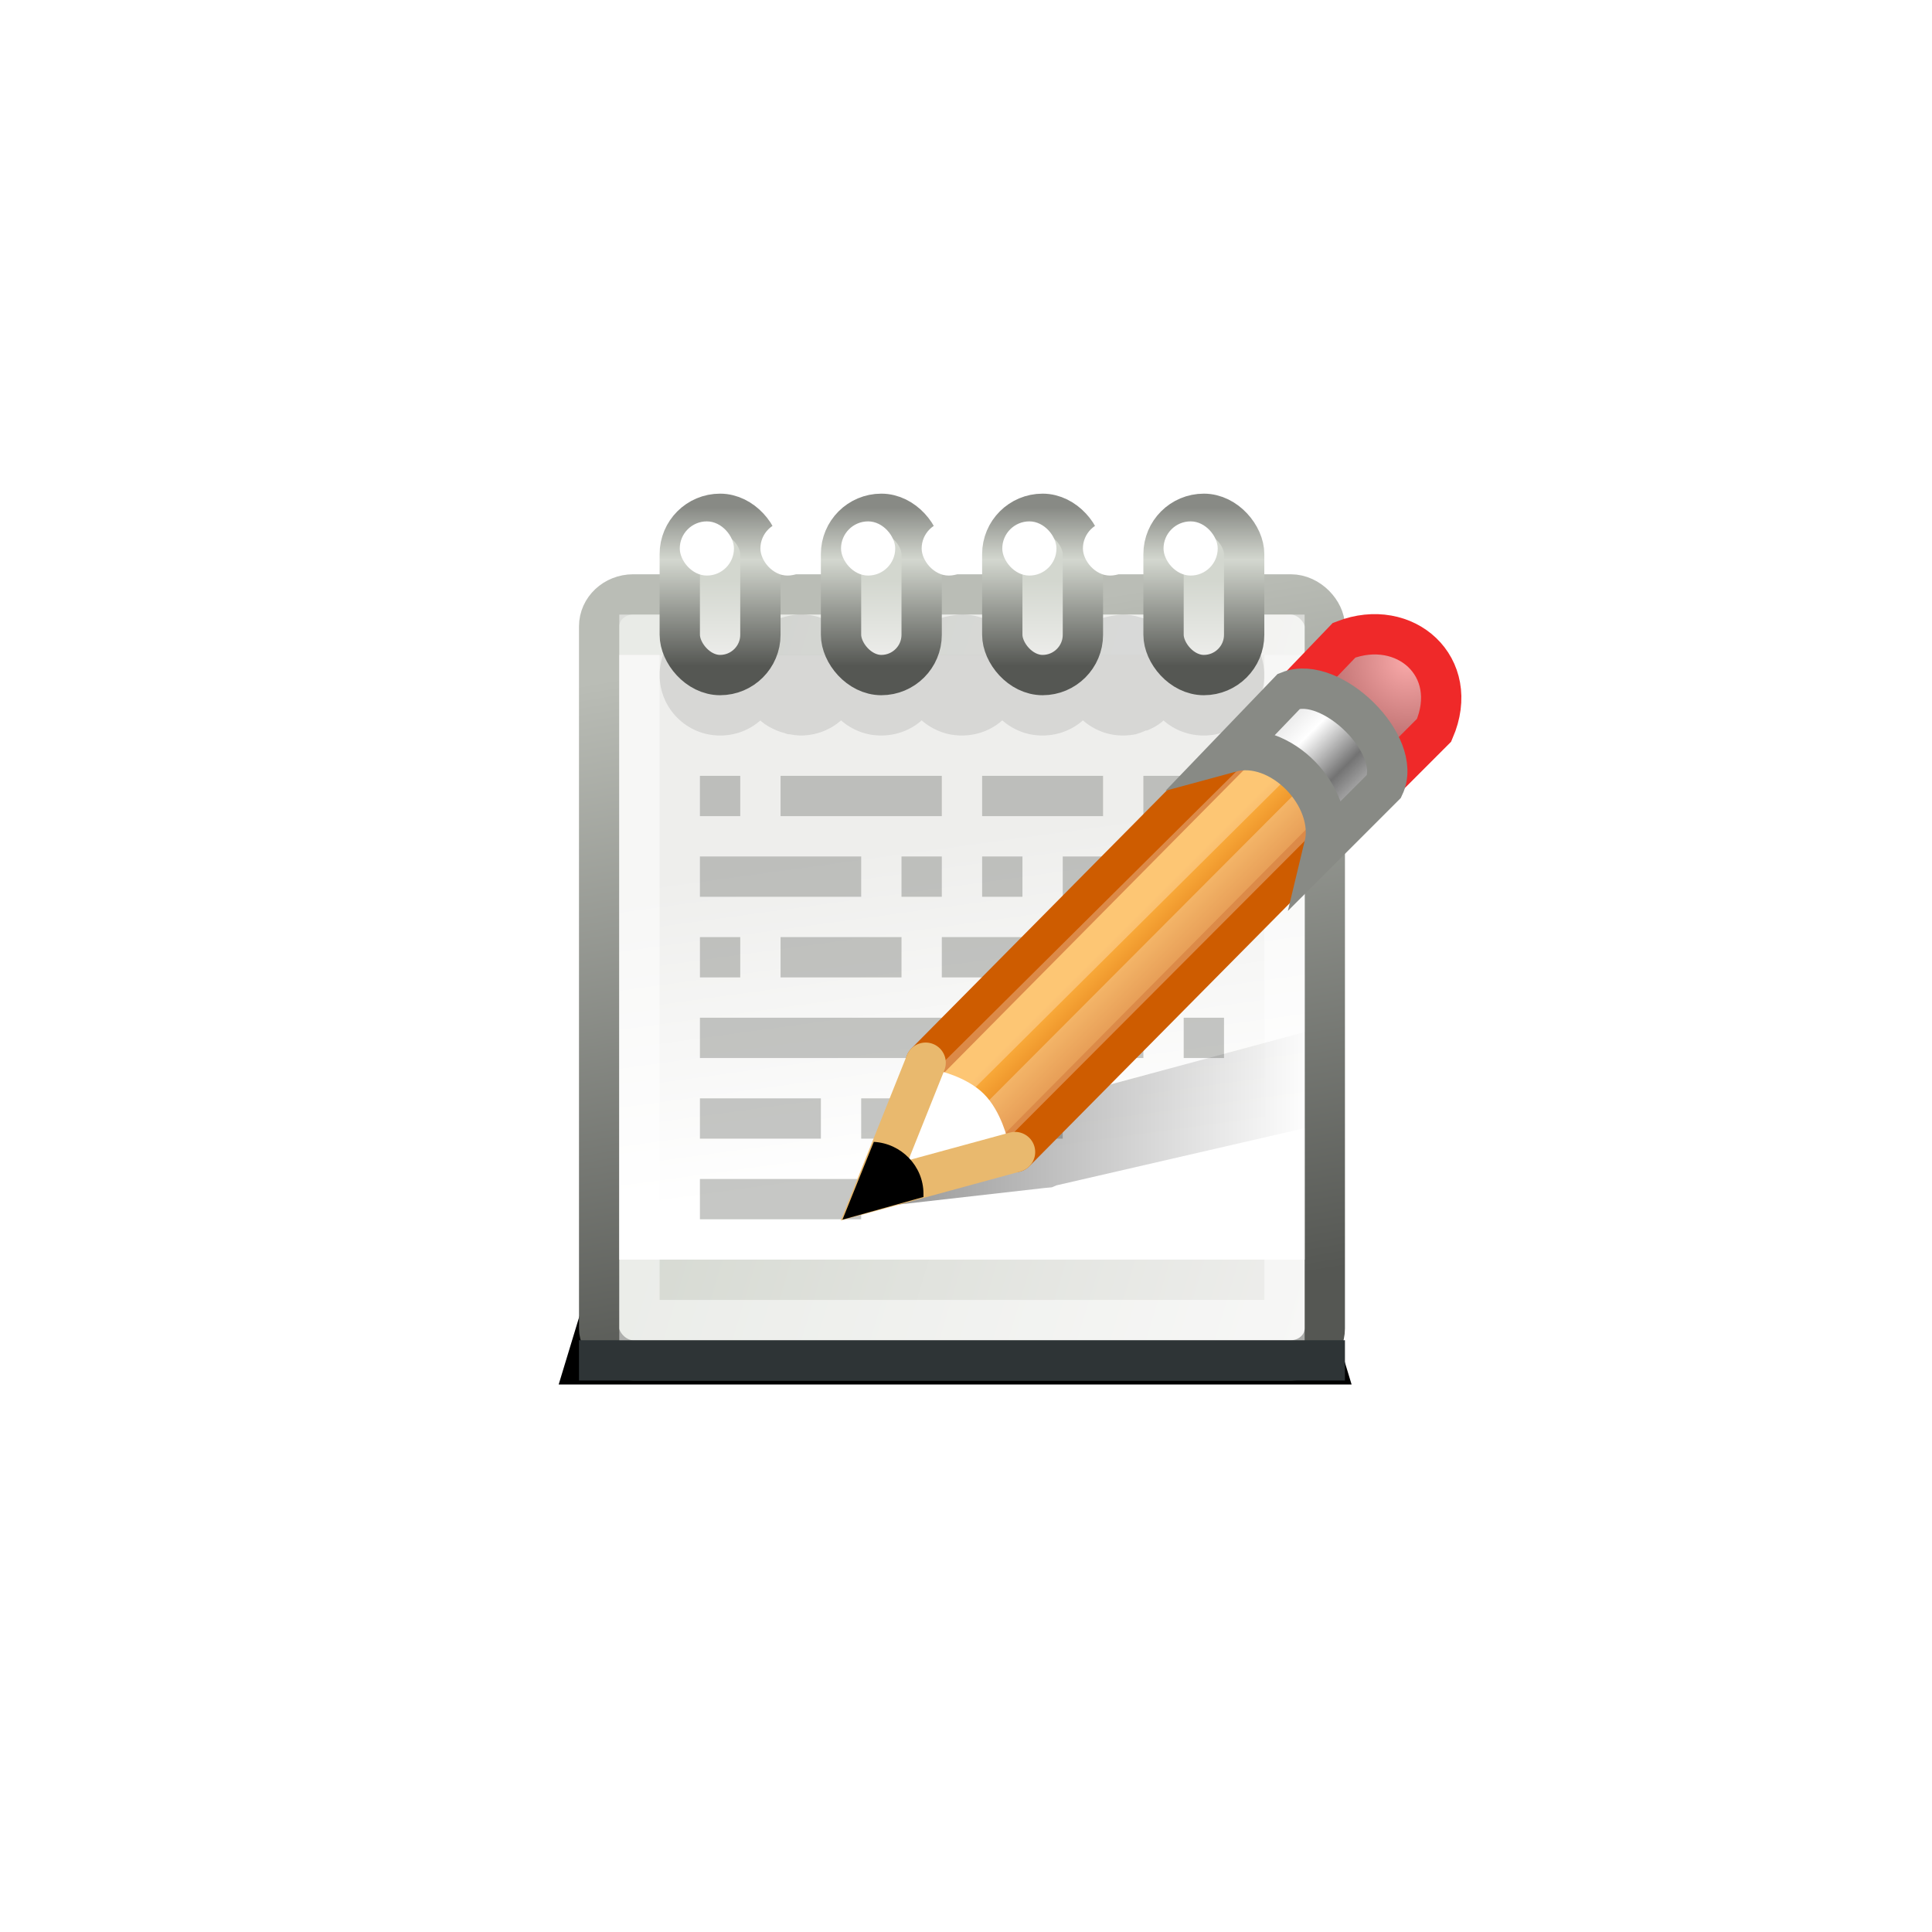 <?xml version="1.0" encoding="UTF-8" standalone="no"?>
<!-- Created with Inkscape (http://www.inkscape.org/) -->

<svg
   width="48"
   height="48"
   viewBox="0 0 12.7 12.7"
   version="1.1"
   id="svg4296"
   inkscape:version="1.1.1 (3bf5ae0d25, 2021-09-20)"
   sodipodi:docname="gramps-notes-24px.svg"
   xmlns:inkscape="http://www.inkscape.org/namespaces/inkscape"
   xmlns:sodipodi="http://sodipodi.sourceforge.net/DTD/sodipodi-0.dtd"
   xmlns:xlink="http://www.w3.org/1999/xlink"
   xmlns="http://www.w3.org/2000/svg"
   xmlns:svg="http://www.w3.org/2000/svg">
  <sodipodi:namedview
     id="namedview4298"
     pagecolor="#ededed"
     bordercolor="#666666"
     borderopacity="1.0"
     inkscape:pageshadow="2"
     inkscape:pageopacity="0"
     inkscape:pagecheckerboard="0"
     inkscape:document-units="px"
     showgrid="true"
     units="px"
     inkscape:showpageshadow="false"
     showguides="true"
     inkscape:guide-bbox="true"
     inkscape:zoom="11.4017"
     inkscape:cx="33.021392"
     inkscape:cy="23.899945"
     inkscape:window-width="1920"
     inkscape:window-height="1001"
     inkscape:window-x="-9"
     inkscape:window-y="-9"
     inkscape:window-maximized="1"
     inkscape:current-layer="layer1">
    <inkscape:grid
       type="xygrid"
       id="grid4462"
       spacingx="0.265"
       spacingy="0.265"
       empspacing="4"
       originx="0"
       originy="0" />
    <sodipodi:guide
       position="0.265,0.265"
       orientation="1,0"
       id="guide4464" />
    <sodipodi:guide
       position="0.265,12.435"
       orientation="0,-1"
       id="guide4466" />
    <sodipodi:guide
       position="12.435,0.265"
       orientation="0,-1"
       id="guide4468" />
    <sodipodi:guide
       position="12.435,12.435"
       orientation="1,0"
       id="guide4470" />
  </sodipodi:namedview>
  <defs
     id="defs4293">
    <filter
       inkscape:collect="always"
       id="filter9723"
       x="-0.067"
       width="1.134"
       y="-0.265"
       height="1.53">
      <feGaussianBlur
         inkscape:collect="always"
         stdDeviation="0.475"
         id="feGaussianBlur9725" />
    </filter>
    <linearGradient
       inkscape:collect="always"
       xlink:href="#linearGradient9312"
       id="linearGradient9318"
       x1="305"
       y1="181.625"
       x2="321.196"
       y2="186.188"
       gradientUnits="userSpaceOnUse"
       gradientTransform="matrix(1.125,0,0,1.056,-40.188,-9.417)" />
    <linearGradient
       inkscape:collect="always"
       id="linearGradient9312">
      <stop
         style="stop-color:#d3d7cf;stop-opacity:1;"
         offset="0"
         id="stop9314" />
      <stop
         style="stop-color:#eeeeec;stop-opacity:1"
         offset="1"
         id="stop9316" />
    </linearGradient>
    <linearGradient
       inkscape:collect="always"
       xlink:href="#linearGradient9728"
       id="linearGradient9734"
       x1="318.063"
       y1="169"
       x2="321"
       y2="185.242"
       gradientUnits="userSpaceOnUse"
       gradientTransform="matrix(1.125,0,0,1.056,-39.062,-9.417)" />
    <linearGradient
       inkscape:collect="always"
       id="linearGradient9728">
      <stop
         style="stop-color:#babdb6;stop-opacity:1"
         offset="0"
         id="stop9730" />
      <stop
         style="stop-color:#555753;stop-opacity:1"
         offset="1"
         id="stop9732" />
    </linearGradient>
    <linearGradient
       inkscape:collect="always"
       xlink:href="#linearGradient9302"
       id="linearGradient9308"
       x1="311.062"
       y1="182.125"
       x2="309.812"
       y2="174.094"
       gradientUnits="userSpaceOnUse"
       gradientTransform="matrix(1.133,0,0,1,-42.8,2)" />
    <linearGradient
       inkscape:collect="always"
       id="linearGradient9302">
      <stop
         style="stop-color:#ffffff;stop-opacity:1;"
         offset="0"
         id="stop9304" />
      <stop
         style="stop-color:#eeeeec;stop-opacity:1"
         offset="1"
         id="stop9306" />
    </linearGradient>
    <linearGradient
       inkscape:collect="always"
       xlink:href="#linearGradient9312"
       id="linearGradient3599"
       gradientUnits="userSpaceOnUse"
       x1="308.431"
       y1="169.161"
       x2="308.431"
       y2="171.163" />
    <linearGradient
       inkscape:collect="always"
       xlink:href="#linearGradient9606"
       id="linearGradient3601"
       gradientUnits="userSpaceOnUse"
       x1="309.562"
       y1="171.277"
       x2="309.562"
       y2="167.343" />
    <linearGradient
       id="linearGradient9606">
      <stop
         id="stop9608"
         offset="0"
         style="stop-color:#555753;stop-opacity:1;" />
      <stop
         style="stop-color:#d3d7cf;stop-opacity:1"
         offset="0.668"
         id="stop9610" />
      <stop
         id="stop9612"
         offset="1"
         style="stop-color:#888a85;stop-opacity:1" />
    </linearGradient>
    <linearGradient
       y2="18.538"
       x2="34.473"
       y1="18.538"
       x1="18.188"
       gradientTransform="matrix(0.667,0,0,0.277,4.366,17.845)"
       gradientUnits="userSpaceOnUse"
       id="linearGradient6424-5"
       xlink:href="#linearGradient1813-1-5"
       inkscape:collect="always" />
    <linearGradient
       inkscape:collect="always"
       id="linearGradient1813-1-5">
      <stop
         style="stop-color:#000000;stop-opacity:1;"
         offset="0"
         id="stop1815-2-1" />
      <stop
         style="stop-color:#000000;stop-opacity:0;"
         offset="1"
         id="stop1817-4-8" />
    </linearGradient>
    <linearGradient
       gradientTransform="matrix(0.667,0,0,0.667,4.262,8.123)"
       y2="14.691"
       x2="30.432"
       y1="12.12"
       x1="27.861"
       gradientUnits="userSpaceOnUse"
       id="linearGradient6432-5"
       xlink:href="#linearGradient2275-7"
       inkscape:collect="always" />
    <linearGradient
       inkscape:collect="always"
       id="linearGradient2275-7">
      <stop
         style="stop-color:#fcaf3e;stop-opacity:1"
         offset="0"
         id="stop2277-5" />
      <stop
         style="stop-color:#ce5c00"
         offset="1"
         id="stop2279-9" />
    </linearGradient>
    <radialGradient
       inkscape:collect="always"
       xlink:href="#linearGradient4117-1-0-1-9"
       id="radialGradient736-9"
       gradientUnits="userSpaceOnUse"
       gradientTransform="matrix(0.215,-0.216,0.217,0.217,31.918,-48.129)"
       cx="-138.837"
       cy="128.001"
       fx="-138.837"
       fy="128.001"
       r="9.127" />
    <linearGradient
       id="linearGradient4117-1-0-1-9"
       inkscape:collect="always">
      <stop
         style="stop-color:#f9a9a9;stop-opacity:1"
         offset="0"
         id="stop4121-0-5-5-8" />
      <stop
         style="stop-color:#ab5f5f;stop-opacity:1"
         offset="1"
         id="stop4119-1-6-1-5" />
    </linearGradient>
    <linearGradient
       inkscape:collect="always"
       xlink:href="#linearGradient4099-6-7-7-3"
       id="linearGradient820"
       gradientUnits="userSpaceOnUse"
       gradientTransform="matrix(0.127,-0.127,0.127,0.127,31.393,-23.627)"
       x1="-158.75"
       y1="115.938"
       x2="-158.75"
       y2="134.25" />
    <linearGradient
       id="linearGradient4099-6-7-7-3"
       inkscape:collect="always">
      <stop
         id="stop4101-1-8-4-5"
         offset="0"
         style="stop-color:#dddddd;stop-opacity:1;" />
      <stop
         style="stop-color:#ffffff;stop-opacity:1"
         offset="0.345"
         id="stop4107-2-2-1-7" />
      <stop
         id="stop4109-5-7-5-9"
         offset="0.727"
         style="stop-color:#737373;stop-opacity:1" />
      <stop
         id="stop4103-9-2-9-9"
         offset="1"
         style="stop-color:#bbbbbb;stop-opacity:1" />
    </linearGradient>
  </defs>
  <g
     inkscape:label="Layer 1"
     inkscape:groupmode="layer"
     id="layer1">
    <g
       id="g5386"
       style="display:inline;enable-background:new"
       transform="matrix(0.265,0,0,0.265,-76.489,-41.01)">
      <path
         transform="matrix(1.157,0,0,0.867,-49.232,26.102)"
         style="display:inline;fill:#000000;fill-opacity:1;stroke:none;filter:url(#filter9723);enable-background:new"
         d="m 304.98,183.694 h 15.041 L 321,188 h -17 z"
         id="rect9705"
         sodipodi:nodetypes="ccccc" />
      <rect
         style="display:inline;overflow:visible;visibility:visible;fill:url(#linearGradient9318);fill-opacity:1;fill-rule:nonzero;stroke:url(#linearGradient9734);stroke-width:1;stroke-opacity:1;marker:none;enable-background:new"
         id="rect10371"
         width="18"
         height="19"
         x="303.5"
         y="169.5"
         rx="0.844"
         ry="0.792" />
      <rect
         style="display:inline;overflow:visible;visibility:visible;fill:url(#linearGradient9308);fill-opacity:1;fill-rule:nonzero;stroke:none;stroke-width:1;marker:none;enable-background:new"
         id="rect8528"
         width="17"
         height="15"
         x="304"
         y="171"
         rx="0"
         ry="0" />
      <g
         style="display:inline;enable-background:new"
         id="g3651"
         transform="translate(-50)">
        <rect
           ry="0"
           rx="0"
           y="176"
           x="356"
           height="1"
           width="4"
           id="rect9632"
           style="display:inline;opacity:0.48;fill:#888a85;fill-opacity:1;stroke:none;enable-background:new" />
        <rect
           ry="0"
           rx="0"
           y="176"
           x="361"
           height="1"
           width="1"
           id="rect9634"
           style="display:inline;opacity:0.48;fill:#888a85;fill-opacity:1;stroke:none;enable-background:new" />
        <rect
           ry="0"
           rx="0"
           y="176"
           x="363"
           height="1"
           width="1"
           id="rect9636"
           style="display:inline;opacity:0.48;fill:#888a85;fill-opacity:1;stroke:none;enable-background:new" />
        <rect
           ry="0"
           rx="0"
           y="176"
           x="365"
           height="1"
           width="4"
           id="rect9638"
           style="display:inline;opacity:0.48;fill:#888a85;fill-opacity:1;stroke:none;enable-background:new" />
        <rect
           ry="0"
           rx="0"
           y="178"
           x="356"
           height="1"
           width="1"
           id="rect9640"
           style="display:inline;opacity:0.48;fill:#888a85;fill-opacity:1;stroke:none;enable-background:new" />
        <rect
           ry="0"
           rx="0"
           y="178"
           x="358"
           height="1"
           width="3"
           id="rect9642"
           style="display:inline;opacity:0.48;fill:#888a85;fill-opacity:1;stroke:none;enable-background:new" />
        <rect
           ry="0"
           rx="0"
           y="178"
           x="362"
           height="1"
           width="2"
           id="rect9644"
           style="display:inline;opacity:0.48;fill:#888a85;fill-opacity:1;stroke:none;enable-background:new" />
        <rect
           ry="0"
           rx="0"
           y="180"
           x="356"
           height="1"
           width="6"
           id="rect9646"
           style="display:inline;opacity:0.48;fill:#888a85;fill-opacity:1;stroke:none;enable-background:new" />
        <rect
           ry="0"
           rx="0"
           y="180"
           x="363"
           height="1"
           width="2"
           id="rect9650"
           style="display:inline;opacity:0.48;fill:#888a85;fill-opacity:1;stroke:none;enable-background:new" />
        <rect
           ry="0"
           rx="0"
           y="180"
           x="366"
           height="1"
           width="1"
           id="rect9652"
           style="display:inline;opacity:0.48;fill:#888a85;fill-opacity:1;stroke:none;enable-background:new" />
        <rect
           ry="0"
           rx="0"
           y="182"
           x="364"
           height="1"
           width="1"
           id="rect9654"
           style="display:inline;opacity:0.48;fill:#888a85;fill-opacity:1;stroke:none;enable-background:new" />
        <rect
           ry="0"
           rx="0"
           y="182"
           x="356"
           height="1"
           width="3"
           id="rect9656"
           style="display:inline;opacity:0.48;fill:#888a85;fill-opacity:1;stroke:none;enable-background:new" />
        <rect
           ry="0"
           rx="0"
           y="182"
           x="360"
           height="1"
           width="3"
           id="rect9658"
           style="display:inline;opacity:0.48;fill:#888a85;fill-opacity:1;stroke:none;enable-background:new" />
        <rect
           ry="0"
           rx="0"
           y="184"
           x="356"
           height="1"
           width="4"
           id="rect9660"
           style="display:inline;opacity:0.48;fill:#888a85;fill-opacity:1;stroke:none;enable-background:new" />
        <rect
           ry="0"
           rx="0"
           y="178"
           x="365"
           height="1"
           width="2"
           id="rect3587"
           style="display:inline;opacity:0.48;fill:#888a85;fill-opacity:1;stroke:none;enable-background:new" />
        <rect
           ry="0"
           rx="0"
           y="180"
           x="368"
           height="1"
           width="1"
           id="rect3589"
           style="display:inline;opacity:0.48;fill:#888a85;fill-opacity:1;stroke:none;enable-background:new" />
        <rect
           ry="0"
           rx="0"
           y="174"
           x="356"
           height="1"
           width="1"
           id="rect3603"
           style="display:inline;opacity:0.48;fill:#888a85;fill-opacity:1;stroke:none;enable-background:new" />
        <rect
           ry="0"
           rx="0"
           y="174"
           x="358"
           height="1"
           width="4"
           id="rect3605"
           style="display:inline;opacity:0.48;fill:#888a85;fill-opacity:1;stroke:none;enable-background:new" />
        <rect
           ry="0"
           rx="0"
           y="174"
           x="363"
           height="1"
           width="3"
           id="rect3607"
           style="display:inline;opacity:0.48;fill:#888a85;fill-opacity:1;stroke:none;enable-background:new" />
        <rect
           ry="0"
           rx="0"
           y="174"
           x="367"
           height="1"
           width="2"
           id="rect3609"
           style="display:inline;opacity:0.48;fill:#888a85;fill-opacity:1;stroke:none;enable-background:new" />
      </g>
      <rect
         style="fill:#2e3436;fill-opacity:1;stroke:none"
         id="rect9300"
         width="19"
         height="1"
         x="303"
         y="188"
         rx="0"
         ry="0" />
      <rect
         style="display:inline;overflow:visible;visibility:visible;opacity:0.5;fill:none;stroke:#ffffff;stroke-width:1;stroke-opacity:1;marker:none;enable-background:new"
         id="rect9310"
         width="16"
         height="17"
         x="304.5"
         y="170.5"
         rx="0"
         ry="0" />
      <path
         style="opacity:0.1;fill:#000000;fill-opacity:1;stroke:none"
         d="m 306.5,170 c -0.828,0 -1.5,0.672 -1.5,1.5 0,0.828 0.672,1.5 1.5,1.5 0.382,0 0.735,-0.139 1,-0.375 0.01,0.009 0.021,0.022 0.031,0.031 0.113,0.095 0.237,0.16 0.375,0.219 0.062,0.027 0.121,0.044 0.188,0.062 0.032,0.009 0.061,0.025 0.094,0.031 0.011,0.002 0.021,-0.002 0.031,0 0.089,0.016 0.188,0.031 0.281,0.031 0.382,0 0.735,-0.139 1,-0.375 0.133,0.118 0.3,0.217 0.469,0.281 0.169,0.064 0.34,0.094 0.531,0.094 0.382,0 0.735,-0.139 1,-0.375 0.133,0.118 0.3,0.217 0.469,0.281 0.169,0.064 0.34,0.094 0.531,0.094 0.382,0 0.735,-0.139 1,-0.375 0.133,0.118 0.3,0.217 0.469,0.281 0.169,0.064 0.34,0.094 0.531,0.094 0.382,0 0.735,-0.139 1,-0.375 0.133,0.118 0.3,0.217 0.469,0.281 0.169,0.064 0.34,0.094 0.531,0.094 0.103,0 0.215,-0.011 0.312,-0.031 0.035,-0.007 0.06,-0.022 0.094,-0.031 0.054,-0.015 0.105,-0.042 0.156,-0.062 0.008,-0.003 0.023,0.004 0.031,0 0.138,-0.059 0.262,-0.124 0.375,-0.219 0.011,-0.009 0.02,-0.021 0.031,-0.031 0.265,0.236 0.618,0.375 1,0.375 0.828,0 1.5,-0.672 1.5,-1.5 0,-0.828 -0.672,-1.5 -1.5,-1.5 -0.382,0 -0.735,0.139 -1,0.375 -0.011,-0.01 -0.02,-0.022 -0.031,-0.031 -0.113,-0.095 -0.237,-0.16 -0.375,-0.219 -0.06,-0.025 -0.124,-0.045 -0.188,-0.062 C 316.774,170.026 316.643,170 316.5,170 c -0.096,0 -0.19,0.015 -0.281,0.031 -0.091,0.017 -0.165,0.03 -0.25,0.062 -0.169,0.064 -0.336,0.163 -0.469,0.281 -0.265,-0.236 -0.618,-0.375 -1,-0.375 -0.096,0 -0.19,0.015 -0.281,0.031 -0.091,0.017 -0.165,0.03 -0.25,0.062 -0.169,0.064 -0.336,0.163 -0.469,0.281 -0.265,-0.236 -0.618,-0.375 -1,-0.375 -0.096,0 -0.19,0.015 -0.281,0.031 -0.091,0.017 -0.165,0.03 -0.25,0.062 -0.169,0.064 -0.336,0.163 -0.469,0.281 -0.265,-0.236 -0.618,-0.375 -1,-0.375 -0.096,0 -0.19,0.015 -0.281,0.031 -0.091,0.017 -0.165,0.03 -0.25,0.062 -0.169,0.064 -0.336,0.163 -0.469,0.281 -0.265,-0.236 -0.618,-0.375 -1,-0.375 -0.138,0 -0.279,0.028 -0.406,0.062 -0.066,0.019 -0.125,0.035 -0.188,0.062 -0.138,0.059 -0.262,0.124 -0.375,0.219 -0.011,0.009 -0.021,0.022 -0.031,0.031 -0.265,-0.236 -0.618,-0.375 -1,-0.375 z"
         id="path9666" />
      <g
         id="g9344"
         transform="translate(-2)">
        <rect
           ry="1"
           rx="1"
           y="167.5"
           x="307.5"
           height="4"
           width="2"
           id="rect9320"
           style="fill:url(#linearGradient3599);fill-opacity:1;stroke:url(#linearGradient3601);stroke-width:1;stroke-linecap:butt;stroke-linejoin:round;stroke-miterlimit:4;stroke-dasharray:none;stroke-opacity:1" />
        <rect
           ry="1.344"
           rx="1.593"
           y="167.688"
           x="307.5"
           height="1.344"
           width="1.344"
           id="rect9332"
           style="fill:#ffffff;fill-opacity:1;stroke:none" />
      </g>
      <use
         x="0"
         y="0"
         xlink:href="#g9344"
         id="use9348"
         width="400"
         height="300"
         transform="translate(2)" />
      <use
         style="display:inline;enable-background:new"
         x="0"
         y="0"
         xlink:href="#g9344"
         id="use9354"
         width="400"
         height="300"
         transform="translate(4)" />
      <use
         style="display:inline;enable-background:new"
         x="0"
         y="0"
         xlink:href="#g9344"
         id="use9356"
         width="400"
         height="300"
         transform="translate(6)" />
      <use
         style="display:inline;enable-background:new"
         x="0"
         y="0"
         xlink:href="#g9344"
         id="use9358"
         width="400"
         height="300"
         transform="translate(8)" />
      <use
         style="display:inline;enable-background:new"
         x="0"
         y="0"
         xlink:href="#g9344"
         id="use9360"
         width="400"
         height="300"
         transform="translate(10)" />
      <use
         style="display:inline;enable-background:new"
         x="0"
         y="0"
         xlink:href="#g9344"
         id="use3585"
         width="400"
         height="300"
         transform="translate(12)" />
      <g
         id="g771-4"
         style="display:inline;enable-background:new"
         transform="matrix(0.95,0,0,0.95,295.201,161.999)">
        <path
           sodipodi:nodetypes="cccccccccccc"
           style="display:inline;opacity:0.4;fill:url(#linearGradient6424-5);fill-opacity:1;fill-rule:evenodd;stroke:none"
           d="m 28.44,18.977 -11.053,2.982 -0.083,0.043 -0.062,0.052 -1.833,1.902 4.958,-0.562 0.188,-0.017 0.125,-0.052 7.761,-1.789 v -2.559 z"
           id="path2334-5-8" />
        <path
           sodipodi:nodetypes="ccccccc"
           id="path2273-6-2"
           d="m 17.262,20.123 9.115,-9.208 c 1.45,0.24 2.056,1.155 2.333,2.333 l -9.115,9.208 -2.827,0.271 z"
           style="fill:url(#linearGradient6432-5);fill-opacity:1;fill-rule:evenodd;stroke:#ce5c00;stroke-width:1.053;stroke-linecap:butt;stroke-linejoin:round;stroke-miterlimit:4;stroke-dasharray:none;stroke-opacity:1" />
        <path
           sodipodi:nodetypes="cczcc"
           id="path2298-0-7"
           d="m 16.517,22.952 1.048,-2.628 c 0,0 0.754,0.154 1.215,0.613 0.461,0.459 0.628,1.222 0.628,1.222 z"
           style="fill:#ffffff;fill-opacity:1;fill-rule:evenodd;stroke:none" />
        <path
           sodipodi:nodetypes="cccccc"
           id="path2313-6-7"
           d="M 17.931,20.648 28.796,9.86 c 0.567,0.093 0.79,0.514 1.041,1.041 L 19.025,21.741 17.307,22.209 Z"
           style="display:inline;opacity:0.282;fill:none;stroke:#ffffff;stroke-width:1.053;stroke-linecap:butt;stroke-linejoin:miter;stroke-miterlimit:4;stroke-dasharray:none;stroke-opacity:1" />
        <path
           sodipodi:nodetypes="ccc"
           id="path6416-5"
           d="m 19.595,22.456 -3.667,1 1.333,-3.333"
           style="fill:none;stroke:#e9b96e;stroke-width:1.053;stroke-linecap:round;stroke-linejoin:miter;stroke-miterlimit:4;stroke-dasharray:none;stroke-opacity:1" />
        <path
           id="path2283-1-5"
           d="m 15.907,22.191 -0.818,2.03 2.115,-0.592 c 0.002,-0.029 0,-0.055 0,-0.085 0,-0.724 -0.582,-1.317 -1.297,-1.354 z"
           style="display:inline;fill:#000000;fill-opacity:1;fill-rule:evenodd;stroke:none"
           sodipodi:nodetypes="cccsc" />
        <path
           sodipodi:nodetypes="ccccc"
           id="path4113-1-6-3"
           d="m 26.741,10.598 c 1.233,-0.337 2.613,1.111 2.32,2.321 l 1.476,-1.477 C 31.255,9.783 29.776,8.476 28.188,9.091 Z"
           style="display:inline;overflow:visible;visibility:visible;fill:url(#radialGradient736-9);fill-opacity:1;fill-rule:nonzero;stroke:#ef2929;stroke-width:1.053;marker:none;enable-background:new" />
        <path
           style="display:inline;overflow:visible;visibility:visible;fill:url(#linearGradient820);fill-opacity:1;fill-rule:nonzero;stroke:#888a85;stroke-width:1.053;marker:none;enable-background:new"
           d="m 25.222,12.013 c 1.302,-0.355 2.758,1.173 2.449,2.45 l 1.559,-1.559 c 0.507,-1.073 -1.375,-2.918 -2.481,-2.482 z"
           id="path4095-8-4-6"
           sodipodi:nodetypes="ccccc" />
      </g>
    </g>
  </g>
</svg>
